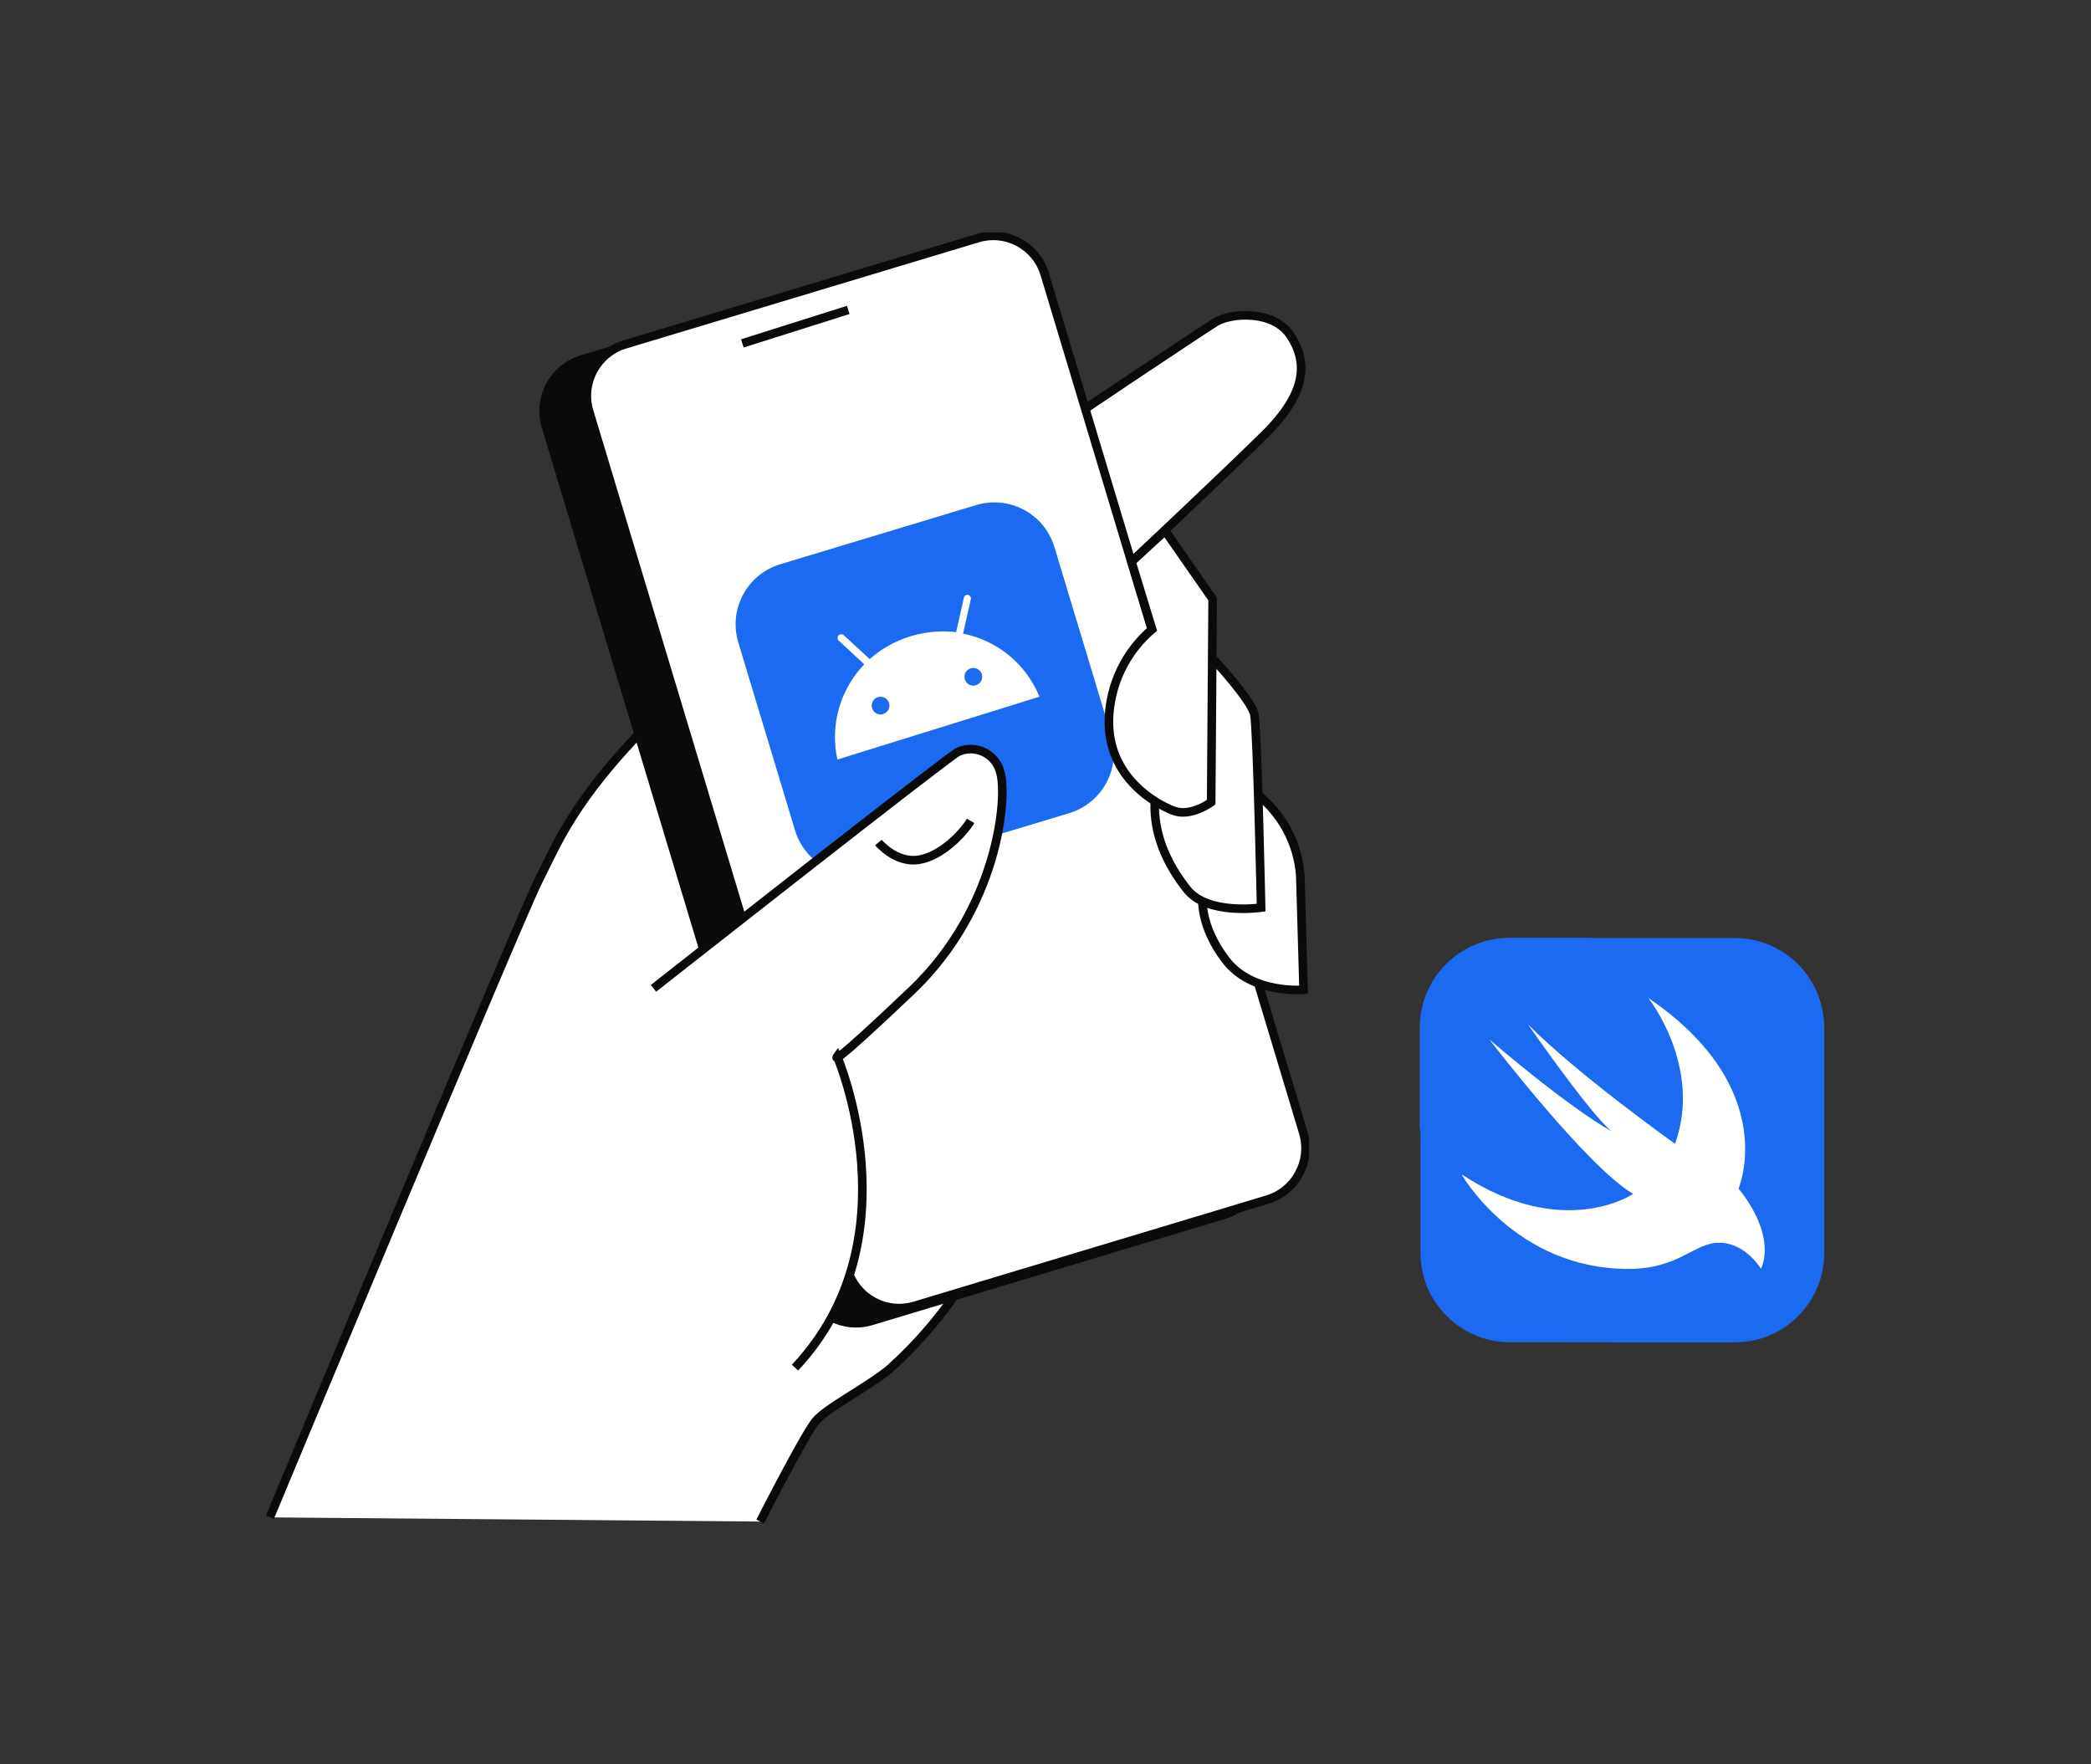 <svg width="243" height="205" viewBox="0 0 243 205" fill="none" xmlns="http://www.w3.org/2000/svg">
<rect x="0" y="0" width="243" height="205" fill="#333333" stroke="none"/>
<g clip-path="url(#clip0_833_4120)">
<path d="M175.442 109H201.466C202.732 109 203.962 109.202 205.155 109.624C206.903 110.264 208.449 111.361 209.63 112.801C210.811 114.241 211.585 115.972 211.871 117.812C211.982 118.492 212 119.171 212 119.85V145.241C212 146.05 211.963 146.875 211.798 147.665C211.427 149.492 210.571 151.185 209.321 152.567C208.091 153.944 206.476 154.972 204.733 155.523C203.668 155.853 202.566 156 201.447 156C200.952 156 175.369 156 174.984 155.981C173.112 155.889 171.258 155.284 169.698 154.237C168.168 153.202 166.934 151.784 166.119 150.125C165.422 148.711 165.073 147.132 165.073 145.554V119.446C165.034 117.891 165.367 116.349 166.046 114.949C166.835 113.296 168.065 111.847 169.588 110.818C171.148 109.752 172.983 109.129 174.855 109.038C175.039 109 175.24 109 175.442 109Z" fill="#1C6AF2"/>
<path d="M204.641 147.445C204.474 147.182 204.29 146.931 204.09 146.693C203.632 146.145 203.101 145.663 202.512 145.261C201.778 144.765 200.914 144.452 200.034 144.416C199.41 144.378 198.786 144.49 198.199 144.71C197.612 144.912 197.043 145.205 196.492 145.499C195.85 145.83 195.207 146.16 194.528 146.436C193.715 146.767 192.874 147.025 192.014 147.206C190.931 147.408 189.83 147.482 188.747 147.463C186.784 147.426 184.82 147.133 182.948 146.582C181.302 146.09 179.718 145.406 178.231 144.544C176.937 143.795 175.714 142.929 174.579 141.955C173.652 141.153 172.781 140.288 171.973 139.367C171.423 138.724 170.891 138.045 170.395 137.347C170.194 137.071 170.01 136.783 169.844 136.484L165 131.251V119.41C165 113.663 169.643 109 175.387 109H184.655L191.519 115.976C207.008 126.515 201.998 138.136 201.998 138.136C201.998 138.136 206.403 143.093 204.641 147.445Z" fill="#1C6AF2"/>
<path d="M191.556 115.977C207.046 126.515 202.035 138.136 202.035 138.136C202.035 138.136 206.44 143.112 204.66 147.463C204.66 147.463 202.843 144.415 199.796 144.415C196.86 144.415 195.136 147.463 189.226 147.463C176.067 147.463 169.846 136.465 169.846 136.465C181.701 144.269 189.795 138.742 189.795 138.742C184.454 135.64 173.094 120.805 173.094 120.805C182.986 129.232 187.262 131.453 187.262 131.453C184.711 129.342 177.554 119.024 177.554 119.024C183.28 124.826 194.659 132.922 194.659 132.922C197.888 123.963 191.556 115.977 191.556 115.977Z" fill="white"/>
</g>
<g clip-path="url(#clip1_833_4120)">
<path d="M88.341 176.82C88.341 176.82 93.489 166.712 94.801 165.141C96.114 163.571 100.457 161.438 103.277 159.181C107.409 155.499 110.89 151.146 113.574 146.306L131.049 65.686C131.049 65.686 142.072 55.35 146.97 50.514C151.869 45.679 151.994 42.101 149.986 39.023C147.978 35.945 143.017 36.39 141.338 37.39C139.658 38.39 84.091 75.224 75.388 84.099C66.686 92.973 64.842 97.825 62.498 102.512C60.155 107.199 31.359 176.336 31.359 176.336" fill="white"/>
<path d="M88.341 176.82C88.341 176.82 93.489 166.712 94.801 165.141C96.114 163.571 100.457 161.438 103.277 159.181C107.409 155.499 110.89 151.146 113.574 146.306L131.049 65.686C131.049 65.686 142.072 55.35 146.97 50.514C151.869 45.679 151.994 42.101 149.986 39.023C147.978 35.945 143.017 36.39 141.338 37.39C139.658 38.39 84.091 75.224 75.388 84.099C66.686 92.973 64.842 97.825 62.498 102.512C60.155 107.199 31.359 176.336 31.359 176.336" stroke="#0A0A0A" stroke-miterlimit="10"/>
<path d="M118.41 140.471C118.41 140.471 118.41 135.783 124.808 134.448C131.206 133.112 132.62 134.065 133.855 135.947" stroke="#0A0A0A" stroke-miterlimit="10"/>
<path d="M108.602 29.433L67.625 41.773C64.32 42.769 62.447 46.255 63.443 49.56L93.487 149.324C94.483 152.629 97.969 154.501 101.274 153.506L142.251 141.166C145.556 140.17 147.428 136.684 146.433 133.379L116.388 33.615C115.393 30.31 111.907 28.438 108.602 29.433Z" fill="#0A0A0A" stroke="#0A0A0A" stroke-miterlimit="10"/>
<path d="M113.623 27.677L72.646 40.017C69.341 41.013 67.469 44.499 68.464 47.803L98.509 147.568C99.504 150.873 102.99 152.745 106.295 151.75L147.272 139.409C150.577 138.414 152.449 134.928 151.454 131.623L121.409 31.859C120.414 28.554 116.928 26.681 113.623 27.677Z" fill="white" stroke="#0A0A0A" stroke-miterlimit="10"/>
<path d="M86.272 39.906L98.576 36.015" stroke="#0A0A0A" stroke-miterlimit="10"/>
<path d="M113.451 58.694L90.671 65.572C86.817 66.736 84.636 70.803 85.8 74.656L92.395 96.501C93.559 100.355 97.626 102.536 101.48 101.372L124.26 94.495C128.113 93.331 130.294 89.264 129.131 85.41L122.535 63.565C121.372 59.712 117.305 57.531 113.451 58.694Z" fill="#1C6AF2"/>
<path d="M75.943 114.855C75.943 114.855 110.09 87.989 111.348 87.364C111.822 87.151 112.337 87.044 112.856 87.052C113.376 87.06 113.887 87.182 114.355 87.409C114.822 87.636 115.233 87.964 115.56 88.368C115.887 88.772 116.121 89.242 116.246 89.747C117.121 92.637 115.988 105.566 105.95 115.113C95.911 124.659 97.286 122.768 97.286 122.768C97.286 122.768 106.45 143.986 92.388 158.931" fill="white"/>
<path d="M75.943 114.855C75.943 114.855 110.09 87.989 111.348 87.364C111.822 87.151 112.337 87.044 112.856 87.052C113.376 87.06 113.887 87.182 114.355 87.409C114.822 87.636 115.233 87.964 115.56 88.368C115.887 88.772 116.121 89.242 116.246 89.747C117.121 92.637 115.988 105.566 105.95 115.113C95.911 124.659 97.286 122.768 97.286 122.768C97.286 122.768 106.45 143.986 92.388 158.931" stroke="#0A0A0A" stroke-miterlimit="10"/>
<path d="M102.082 97.91C102.082 97.91 104.098 100.34 106.769 99.918C109.441 99.496 111.964 96.793 112.8 95.395" fill="white"/>
<path d="M102.082 97.91C102.082 97.91 104.098 100.34 106.769 99.918C109.441 99.496 111.964 96.793 112.8 95.395" stroke="#0A0A0A" stroke-miterlimit="10"/>
<path d="M111.925 73.615L112.824 69.63C112.836 69.577 112.837 69.522 112.828 69.469C112.819 69.415 112.799 69.364 112.769 69.318C112.726 69.25 112.664 69.196 112.59 69.162C112.516 69.129 112.435 69.118 112.355 69.13C112.302 69.137 112.251 69.156 112.206 69.185C112.16 69.213 112.12 69.25 112.089 69.295C112.057 69.339 112.033 69.389 112.019 69.443L111.113 73.466C109.313 73.253 107.488 73.421 105.757 73.96C104.026 74.498 102.428 75.395 101.066 76.591L98.028 73.794C97.988 73.759 97.943 73.73 97.895 73.708H97.731C97.676 73.709 97.623 73.723 97.574 73.748C97.524 73.769 97.479 73.801 97.442 73.841C97.401 73.88 97.372 73.928 97.356 73.982C97.347 74.034 97.347 74.086 97.356 74.138C97.345 74.192 97.345 74.248 97.356 74.302C97.378 74.35 97.41 74.392 97.449 74.427L100.441 77.2C99.05 78.644 98.037 80.41 97.492 82.34C96.947 84.269 96.886 86.304 97.317 88.262L120.8 80.966C120.042 79.107 118.835 77.465 117.288 76.187C115.741 74.908 113.901 74.032 111.933 73.638L111.925 73.615ZM102.637 82.989C102.443 83.048 102.237 83.048 102.043 82.989C101.849 82.929 101.675 82.815 101.543 82.661C101.412 82.503 101.33 82.31 101.309 82.106C101.284 81.904 101.325 81.698 101.426 81.52C101.519 81.34 101.663 81.191 101.84 81.091C102.019 80.994 102.223 80.953 102.426 80.974C102.63 80.989 102.824 81.068 102.98 81.2C103.143 81.323 103.261 81.496 103.316 81.692C103.397 81.952 103.371 82.233 103.246 82.474C103.183 82.592 103.096 82.697 102.992 82.782C102.887 82.866 102.766 82.929 102.637 82.966V82.989ZM113.417 79.638C113.224 79.697 113.017 79.697 112.824 79.638C112.627 79.582 112.453 79.468 112.324 79.31C112.192 79.152 112.111 78.959 112.089 78.755C112.067 78.553 112.105 78.349 112.199 78.169C112.293 77.989 112.44 77.842 112.62 77.747C112.799 77.647 113.003 77.604 113.206 77.622C113.408 77.639 113.599 77.718 113.753 77.849C113.916 77.973 114.036 78.145 114.097 78.341C114.137 78.47 114.151 78.605 114.136 78.739C114.126 78.876 114.089 79.009 114.027 79.13C113.963 79.251 113.876 79.357 113.769 79.442C113.672 79.521 113.56 79.579 113.441 79.614L113.417 79.638Z" fill="white"/>
<path d="M145.9 92.137C147.397 93.279 148.636 94.724 149.534 96.379C150.432 98.034 150.969 99.861 151.11 101.738L151.493 115.019C151.493 115.019 145.525 115.581 142.447 111.566C139.369 107.55 139.752 104.277 139.752 104.277" fill="white"/>
<path d="M145.9 92.137C147.397 93.279 148.636 94.724 149.534 96.379C150.432 98.034 150.969 99.861 151.11 101.738L151.493 115.019C151.493 115.019 145.525 115.581 142.447 111.566C139.369 107.55 139.752 104.277 139.752 104.277" stroke="#0A0A0A" stroke-miterlimit="10"/>
<path d="M141.089 76.677C141.089 76.677 145.44 81.365 145.776 83.044C146.112 84.724 146.557 105.473 146.557 105.473C146.557 105.473 140.362 106.394 137.964 103.379C135.566 100.364 134.058 96.934 134.199 93.169" fill="white"/>
<path d="M141.089 76.677C141.089 76.677 145.44 81.365 145.776 83.044C146.112 84.724 146.557 105.473 146.557 105.473C146.557 105.473 140.362 106.394 137.964 103.379C135.566 100.364 134.058 96.934 134.199 93.169" stroke="#0A0A0A" stroke-miterlimit="10"/>
<path d="M133.894 73.13C132.37 74.426 131.135 76.027 130.27 77.831C129.404 79.634 128.928 81.599 128.871 83.598C128.707 90.379 134.394 93.473 136.402 94.223C138.409 94.973 140.753 93.223 140.753 93.223L140.925 69.615L135.402 61.685L131.496 65.287L133.894 73.13Z" fill="white" stroke="#0A0A0A" stroke-miterlimit="10"/>
</g>
<defs>
<clipPath id="clip0_833_4120">
<rect width="47" height="47" fill="white" transform="translate(165 109)"/>
</clipPath>
<clipPath id="clip1_833_4120">
<rect width="121.111" height="150" fill="white" transform="translate(31 27)"/>
</clipPath>
</defs>
</svg>
